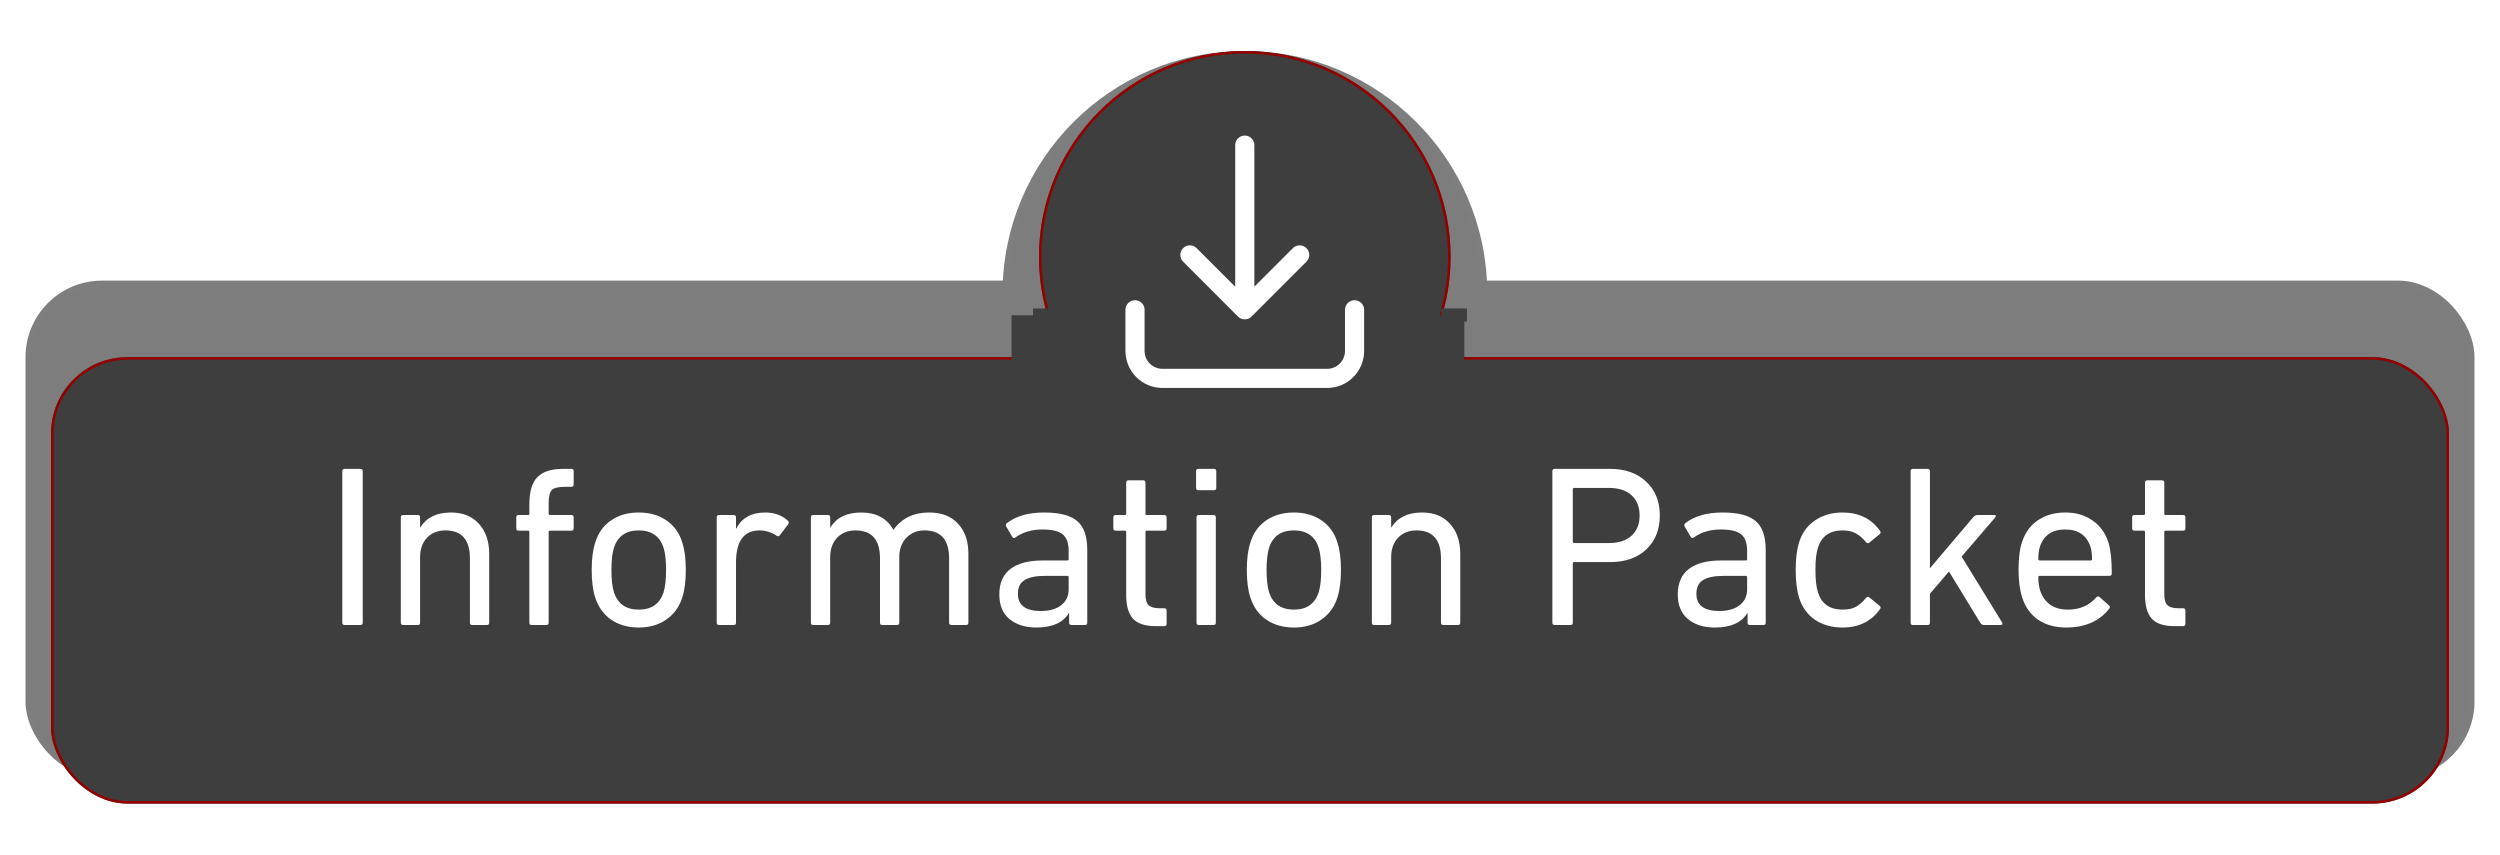<svg viewBox="0 0 196 67" fill="none" xmlns="http://www.w3.org/2000/svg">
    <circle cx="97.6" cy="23" r="18.75" fill="#7D7D7D" stroke="#7E7E7E" stroke-width="0.5"/>
    <rect x="2.25" y="22.25" width="191.5" height="38.5" rx="5.75" fill="#7D7D7D" stroke="#7E7E7E" stroke-width="0.5"/>
    <g filter="url(#filter0_d_314_548)">
        <rect x="4" y="24" width="188" height="35" rx="6" fill="#3E3E3E"/>
        <rect x="4.1" y="24.1" width="187.8" height="34.8" rx="5.9" stroke="#940000" stroke-width="0.2"/>
    </g>
    <g filter="url(#filter1_d_314_548)">
        <circle cx="97.591" cy="22.136" r="16.136" fill="#3E3E3E"/>
        <circle cx="97.591" cy="22.136" r="16.036" stroke="#940000" stroke-width="0.2"/>
    </g>
    <rect x="79.303" y="24.718" width="35.5" height="13.985" fill="#3E3E3E"/>
    <path d="M106.197 24.288V27.515C106.197 28.703 105.234 29.666 104.045 29.666H91.136C89.948 29.666 88.985 28.703 88.985 27.515L88.985 24.288M93.288 19.985L97.591 24.288M97.591 24.288L101.894 19.985M97.591 24.288V11.378" stroke="white" stroke-width="1.5" stroke-linecap="round" stroke-linejoin="round"/>
    <path d="M26.836 48.82V36.94C26.836 36.82 26.896 36.76 27.016 36.76H28.258C28.378 36.76 28.438 36.82 28.438 36.94V48.82C28.438 48.94 28.378 49 28.258 49H27.016C26.896 49 26.836 48.94 26.836 48.82ZM38.173 49H37.021C36.901 49 36.841 48.94 36.841 48.82V43.78C36.841 42.316 36.199 41.584 34.915 41.584C34.327 41.584 33.847 41.776 33.475 42.16C33.115 42.544 32.935 43.054 32.935 43.69V48.82C32.935 48.94 32.875 49 32.755 49H31.603C31.483 49 31.423 48.94 31.423 48.82V40.558C31.423 40.438 31.483 40.378 31.603 40.378H32.755C32.875 40.378 32.935 40.438 32.935 40.558V41.35H32.953C33.433 40.57 34.237 40.18 35.365 40.18C36.289 40.18 37.015 40.474 37.543 41.062C38.083 41.65 38.353 42.436 38.353 43.42V48.82C38.353 48.94 38.293 49 38.173 49ZM42.834 49H41.682C41.562 49 41.502 48.94 41.502 48.82V41.71C41.502 41.638 41.466 41.602 41.394 41.602H40.656C40.536 41.602 40.476 41.542 40.476 41.422V40.558C40.476 40.438 40.536 40.378 40.656 40.378H41.394C41.466 40.378 41.502 40.342 41.502 40.27V39.532C41.502 38.536 41.712 37.828 42.132 37.408C42.552 36.976 43.218 36.76 44.13 36.76H44.796C44.916 36.76 44.976 36.82 44.976 36.94V37.984C44.976 38.104 44.916 38.164 44.796 38.164H44.328C43.788 38.164 43.434 38.248 43.266 38.416C43.098 38.584 43.014 38.932 43.014 39.46V40.27C43.014 40.342 43.05 40.378 43.122 40.378H44.796C44.916 40.378 44.976 40.438 44.976 40.558V41.422C44.976 41.542 44.916 41.602 44.796 41.602H43.122C43.05 41.602 43.014 41.638 43.014 41.71V48.82C43.014 48.94 42.954 49 42.834 49ZM52.22 48.586C51.632 48.994 50.918 49.198 50.078 49.198C49.238 49.198 48.518 48.994 47.918 48.586C47.33 48.178 46.916 47.608 46.676 46.876C46.484 46.3 46.388 45.568 46.388 44.68C46.388 43.804 46.484 43.078 46.676 42.502C46.904 41.77 47.318 41.2 47.918 40.792C48.518 40.384 49.238 40.18 50.078 40.18C50.918 40.18 51.638 40.384 52.238 40.792C52.838 41.2 53.252 41.77 53.48 42.502C53.672 43.078 53.768 43.804 53.768 44.68C53.768 45.568 53.672 46.3 53.48 46.876C53.24 47.608 52.82 48.178 52.22 48.586ZM48.134 46.444C48.434 47.344 49.082 47.794 50.078 47.794C51.074 47.794 51.722 47.344 52.022 46.444C52.154 46.012 52.22 45.424 52.22 44.68C52.22 43.948 52.154 43.366 52.022 42.934C51.722 42.034 51.074 41.584 50.078 41.584C49.082 41.584 48.434 42.034 48.134 42.934C48.002 43.366 47.936 43.948 47.936 44.68C47.936 45.424 48.002 46.012 48.134 46.444ZM57.523 49H56.371C56.251 49 56.191 48.94 56.191 48.82V40.558C56.191 40.438 56.251 40.378 56.371 40.378H57.523C57.643 40.378 57.703 40.438 57.703 40.558V41.44H57.721C58.153 40.6 58.915 40.18 60.007 40.18C60.715 40.18 61.303 40.396 61.771 40.828C61.855 40.912 61.867 40.996 61.807 41.08L61.141 41.962C61.069 42.058 60.985 42.07 60.889 41.998C60.457 41.722 60.013 41.584 59.557 41.584C58.321 41.584 57.703 42.424 57.703 44.104V48.82C57.703 48.94 57.643 49 57.523 49ZM75.742 49H74.59C74.47 49 74.41 48.94 74.41 48.82V43.78C74.41 42.316 73.768 41.584 72.484 41.584C71.908 41.584 71.434 41.776 71.062 42.16C70.69 42.544 70.504 43.054 70.504 43.69V48.82C70.504 48.94 70.444 49 70.324 49H69.172C69.052 49 68.992 48.94 68.992 48.82V43.78C68.992 42.316 68.35 41.584 67.066 41.584C66.478 41.584 65.998 41.776 65.626 42.16C65.266 42.544 65.086 43.054 65.086 43.69V48.82C65.086 48.94 65.026 49 64.906 49H63.754C63.634 49 63.574 48.94 63.574 48.82V40.558C63.574 40.438 63.634 40.378 63.754 40.378H64.906C65.026 40.378 65.086 40.438 65.086 40.558V41.35H65.104C65.584 40.57 66.388 40.18 67.516 40.18C68.692 40.18 69.532 40.63 70.036 41.53H70.054C70.702 40.63 71.632 40.18 72.844 40.18C73.828 40.18 74.584 40.474 75.112 41.062C75.652 41.638 75.922 42.424 75.922 43.42V48.82C75.922 48.94 75.862 49 75.742 49ZM85.061 49H83.999C83.879 49 83.819 48.94 83.819 48.82V48.064H83.801C83.345 48.82 82.493 49.198 81.245 49.198C80.381 49.198 79.679 48.976 79.139 48.532C78.611 48.088 78.347 47.446 78.347 46.606C78.347 45.718 78.635 45.052 79.211 44.608C79.799 44.164 80.633 43.942 81.713 43.942H83.675C83.747 43.942 83.783 43.906 83.783 43.834V43.204C83.783 42.592 83.633 42.16 83.333 41.908C83.033 41.644 82.493 41.512 81.713 41.512C80.897 41.512 80.201 41.716 79.625 42.124C79.517 42.208 79.433 42.202 79.373 42.106L78.887 41.278C78.839 41.182 78.851 41.098 78.923 41.026C79.643 40.462 80.621 40.18 81.857 40.18C83.081 40.18 83.951 40.408 84.467 40.864C84.983 41.308 85.241 42.058 85.241 43.114V48.82C85.241 48.94 85.181 49 85.061 49ZM81.605 47.902C82.277 47.902 82.805 47.752 83.189 47.452C83.585 47.152 83.783 46.738 83.783 46.21V45.256C83.783 45.184 83.747 45.148 83.675 45.148H81.947C81.203 45.148 80.657 45.262 80.309 45.49C79.973 45.706 79.805 46.06 79.805 46.552C79.805 47.452 80.405 47.902 81.605 47.902ZM91.281 49.09H90.615C89.787 49.09 89.193 48.898 88.833 48.514C88.473 48.118 88.293 47.494 88.293 46.642V41.71C88.293 41.638 88.257 41.602 88.185 41.602H87.465C87.345 41.602 87.285 41.542 87.285 41.422V40.558C87.285 40.438 87.345 40.378 87.465 40.378H88.185C88.257 40.378 88.293 40.342 88.293 40.27V37.84C88.293 37.72 88.353 37.66 88.473 37.66H89.625C89.745 37.66 89.805 37.72 89.805 37.84V40.27C89.805 40.342 89.841 40.378 89.913 40.378H91.281C91.401 40.378 91.461 40.438 91.461 40.558V41.422C91.461 41.542 91.401 41.602 91.281 41.602H89.913C89.841 41.602 89.805 41.638 89.805 41.71V46.588C89.805 47.008 89.889 47.296 90.057 47.452C90.225 47.608 90.507 47.686 90.903 47.686H91.281C91.401 47.686 91.461 47.746 91.461 47.866V48.91C91.461 49.03 91.401 49.09 91.281 49.09ZM95.176 38.434H93.952C93.832 38.434 93.772 38.374 93.772 38.254V36.94C93.772 36.82 93.832 36.76 93.952 36.76H95.176C95.296 36.76 95.356 36.82 95.356 36.94V38.254C95.356 38.374 95.296 38.434 95.176 38.434ZM95.14 49H93.988C93.868 49 93.808 48.94 93.808 48.82V40.558C93.808 40.438 93.868 40.378 93.988 40.378H95.14C95.26 40.378 95.32 40.438 95.32 40.558V48.82C95.32 48.94 95.26 49 95.14 49ZM103.583 48.586C102.995 48.994 102.281 49.198 101.441 49.198C100.601 49.198 99.881 48.994 99.281 48.586C98.693 48.178 98.279 47.608 98.039 46.876C97.847 46.3 97.751 45.568 97.751 44.68C97.751 43.804 97.847 43.078 98.039 42.502C98.267 41.77 98.681 41.2 99.281 40.792C99.881 40.384 100.601 40.18 101.441 40.18C102.281 40.18 103.001 40.384 103.601 40.792C104.201 41.2 104.615 41.77 104.843 42.502C105.035 43.078 105.131 43.804 105.131 44.68C105.131 45.568 105.035 46.3 104.843 46.876C104.603 47.608 104.183 48.178 103.583 48.586ZM99.497 46.444C99.797 47.344 100.445 47.794 101.441 47.794C102.437 47.794 103.085 47.344 103.385 46.444C103.517 46.012 103.583 45.424 103.583 44.68C103.583 43.948 103.517 43.366 103.385 42.934C103.085 42.034 102.437 41.584 101.441 41.584C100.445 41.584 99.797 42.034 99.497 42.934C99.365 43.366 99.299 43.948 99.299 44.68C99.299 45.424 99.365 46.012 99.497 46.444ZM114.304 49H113.152C113.032 49 112.972 48.94 112.972 48.82V43.78C112.972 42.316 112.33 41.584 111.046 41.584C110.458 41.584 109.978 41.776 109.606 42.16C109.246 42.544 109.066 43.054 109.066 43.69V48.82C109.066 48.94 109.006 49 108.886 49H107.734C107.614 49 107.554 48.94 107.554 48.82V40.558C107.554 40.438 107.614 40.378 107.734 40.378H108.886C109.006 40.378 109.066 40.438 109.066 40.558V41.35H109.084C109.564 40.57 110.368 40.18 111.496 40.18C112.42 40.18 113.146 40.474 113.674 41.062C114.214 41.65 114.484 42.436 114.484 43.42V48.82C114.484 48.94 114.424 49 114.304 49ZM123.127 49H121.885C121.765 49 121.705 48.94 121.705 48.82V36.94C121.705 36.82 121.765 36.76 121.885 36.76H126.241C127.417 36.76 128.359 37.096 129.067 37.768C129.775 38.428 130.129 39.31 130.129 40.414C130.129 41.518 129.775 42.406 129.067 43.078C128.359 43.738 127.417 44.068 126.241 44.068H123.415C123.343 44.068 123.307 44.104 123.307 44.176V48.82C123.307 48.94 123.247 49 123.127 49ZM126.151 42.574C126.907 42.574 127.495 42.382 127.915 41.998C128.335 41.614 128.545 41.086 128.545 40.414C128.545 39.742 128.335 39.214 127.915 38.83C127.495 38.446 126.907 38.254 126.151 38.254H123.415C123.343 38.254 123.307 38.29 123.307 38.362V42.466C123.307 42.538 123.343 42.574 123.415 42.574H126.151ZM138.252 49H137.19C137.07 49 137.01 48.94 137.01 48.82V48.064H136.992C136.536 48.82 135.684 49.198 134.436 49.198C133.572 49.198 132.87 48.976 132.33 48.532C131.802 48.088 131.538 47.446 131.538 46.606C131.538 45.718 131.826 45.052 132.402 44.608C132.99 44.164 133.824 43.942 134.904 43.942H136.866C136.938 43.942 136.974 43.906 136.974 43.834V43.204C136.974 42.592 136.824 42.16 136.524 41.908C136.224 41.644 135.684 41.512 134.904 41.512C134.088 41.512 133.392 41.716 132.816 42.124C132.708 42.208 132.624 42.202 132.564 42.106L132.078 41.278C132.03 41.182 132.042 41.098 132.114 41.026C132.834 40.462 133.812 40.18 135.048 40.18C136.272 40.18 137.142 40.408 137.658 40.864C138.174 41.308 138.432 42.058 138.432 43.114V48.82C138.432 48.94 138.372 49 138.252 49ZM134.796 47.902C135.468 47.902 135.996 47.752 136.38 47.452C136.776 47.152 136.974 46.738 136.974 46.21V45.256C136.974 45.184 136.938 45.148 136.866 45.148H135.138C134.394 45.148 133.848 45.262 133.5 45.49C133.164 45.706 132.996 46.06 132.996 46.552C132.996 47.452 133.596 47.902 134.796 47.902ZM140.782 44.68C140.782 43.804 140.872 43.078 141.052 42.502C141.292 41.758 141.712 41.188 142.312 40.792C142.912 40.384 143.626 40.18 144.454 40.18C145.738 40.18 146.722 40.666 147.406 41.638C147.466 41.734 147.448 41.818 147.352 41.89L146.56 42.538C146.464 42.61 146.38 42.604 146.308 42.52C146.044 42.196 145.774 41.962 145.498 41.818C145.222 41.662 144.874 41.584 144.454 41.584C143.458 41.584 142.816 42.034 142.528 42.934C142.396 43.342 142.33 43.924 142.33 44.68C142.33 45.448 142.396 46.036 142.528 46.444C142.816 47.344 143.458 47.794 144.454 47.794C144.874 47.794 145.222 47.722 145.498 47.578C145.774 47.422 146.044 47.182 146.308 46.858C146.38 46.774 146.464 46.768 146.56 46.84L147.352 47.488C147.448 47.56 147.466 47.644 147.406 47.74C146.722 48.712 145.738 49.198 144.454 49.198C143.626 49.198 142.912 49 142.312 48.604C141.712 48.196 141.292 47.62 141.052 46.876C140.872 46.3 140.782 45.568 140.782 44.68ZM156.868 49H155.536C155.416 49 155.32 48.94 155.248 48.82L152.8 44.806L151.306 46.552V48.82C151.306 48.94 151.246 49 151.126 49H149.974C149.854 49 149.794 48.94 149.794 48.82V36.94C149.794 36.82 149.854 36.76 149.974 36.76H151.126C151.246 36.76 151.306 36.82 151.306 36.94V44.554L154.708 40.54C154.804 40.432 154.912 40.378 155.032 40.378H156.364C156.424 40.378 156.46 40.396 156.472 40.432C156.484 40.468 156.472 40.51 156.436 40.558L153.79 43.636L156.976 48.82C157 48.856 157 48.898 156.976 48.946C156.952 48.982 156.916 49 156.868 49ZM161.999 49.198C161.123 49.198 160.385 48.994 159.785 48.586C159.197 48.178 158.783 47.602 158.543 46.858C158.351 46.258 158.255 45.532 158.255 44.68C158.255 43.744 158.345 43.018 158.525 42.502C158.765 41.758 159.179 41.188 159.767 40.792C160.367 40.384 161.081 40.18 161.909 40.18C162.737 40.18 163.445 40.384 164.033 40.792C164.633 41.2 165.053 41.77 165.293 42.502C165.473 43.066 165.563 43.888 165.563 44.968C165.563 45.088 165.497 45.148 165.365 45.148H159.911C159.839 45.148 159.803 45.184 159.803 45.256C159.803 45.64 159.851 45.988 159.947 46.3C160.295 47.296 161.021 47.794 162.125 47.794C163.049 47.794 163.787 47.476 164.339 46.84C164.435 46.744 164.525 46.732 164.609 46.804L165.347 47.47C165.431 47.542 165.437 47.626 165.365 47.722C164.585 48.706 163.463 49.198 161.999 49.198ZM159.911 43.942H163.907C163.979 43.942 164.015 43.906 164.015 43.834C164.015 43.438 163.973 43.114 163.889 42.862C163.589 41.962 162.929 41.512 161.909 41.512C160.889 41.512 160.229 41.962 159.929 42.862C159.845 43.114 159.803 43.438 159.803 43.834C159.803 43.906 159.839 43.942 159.911 43.942ZM171.156 49.09H170.49C169.662 49.09 169.068 48.898 168.708 48.514C168.348 48.118 168.168 47.494 168.168 46.642V41.71C168.168 41.638 168.132 41.602 168.06 41.602H167.34C167.22 41.602 167.16 41.542 167.16 41.422V40.558C167.16 40.438 167.22 40.378 167.34 40.378H168.06C168.132 40.378 168.168 40.342 168.168 40.27V37.84C168.168 37.72 168.228 37.66 168.348 37.66H169.5C169.62 37.66 169.68 37.72 169.68 37.84V40.27C169.68 40.342 169.716 40.378 169.788 40.378H171.156C171.276 40.378 171.336 40.438 171.336 40.558V41.422C171.336 41.542 171.276 41.602 171.156 41.602H169.788C169.716 41.602 169.68 41.638 169.68 41.71V46.588C169.68 47.008 169.764 47.296 169.932 47.452C170.1 47.608 170.382 47.686 170.778 47.686H171.156C171.276 47.686 171.336 47.746 171.336 47.866V48.91C171.336 49.03 171.276 49.09 171.156 49.09Z" fill="white"/>
    <line x1="113" y1="24.7" x2="115" y2="24.7" stroke="#3E3E3E"/>
    <line x1="113" y1="24.7" x2="115" y2="24.7" stroke="#3E3E3E"/>
    <line x1="81" y1="24.7" x2="83" y2="24.7" stroke="#3E3E3E"/>
    <line x1="81" y1="24.7" x2="83" y2="24.7" stroke="#3E3E3E"/>
    <defs>
        <filter id="filter0_d_314_548" x="0" y="24" width="196" height="43" filterUnits="userSpaceOnUse" color-interpolation-filters="sRGB">
            <feFlood flood-opacity="0" result="BackgroundImageFix"/>
            <feColorMatrix in="SourceAlpha" type="matrix" values="0 0 0 0 0 0 0 0 0 0 0 0 0 0 0 0 0 0 127 0" result="hardAlpha"/>
            <feOffset dy="4"/>
            <feGaussianBlur stdDeviation="2"/>
            <feComposite in2="hardAlpha" operator="out"/>
            <feColorMatrix type="matrix" values="0 0 0 0 0 0 0 0 0 0 0 0 0 0 0 0 0 0 0.25 0"/>
            <feBlend mode="normal" in2="BackgroundImageFix" result="effect1_dropShadow_314_548"/>
            <feBlend mode="normal" in="SourceGraphic" in2="effect1_dropShadow_314_548" result="shape"/>
        </filter>
        <filter id="filter1_d_314_548" x="77.454" y="0" width="40.273" height="40.273" filterUnits="userSpaceOnUse" color-interpolation-filters="sRGB">
            <feFlood flood-opacity="0" result="BackgroundImageFix"/>
            <feColorMatrix in="SourceAlpha" type="matrix" values="0 0 0 0 0 0 0 0 0 0 0 0 0 0 0 0 0 0 127 0" result="hardAlpha"/>
            <feOffset dy="-2"/>
            <feGaussianBlur stdDeviation="2"/>
            <feComposite in2="hardAlpha" operator="out"/>
            <feColorMatrix type="matrix" values="0 0 0 0 0 0 0 0 0 0 0 0 0 0 0 0 0 0 0.25 0"/>
            <feBlend mode="normal" in2="BackgroundImageFix" result="effect1_dropShadow_314_548"/>
            <feBlend mode="normal" in="SourceGraphic" in2="effect1_dropShadow_314_548" result="shape"/>
        </filter>
    </defs>
</svg>
